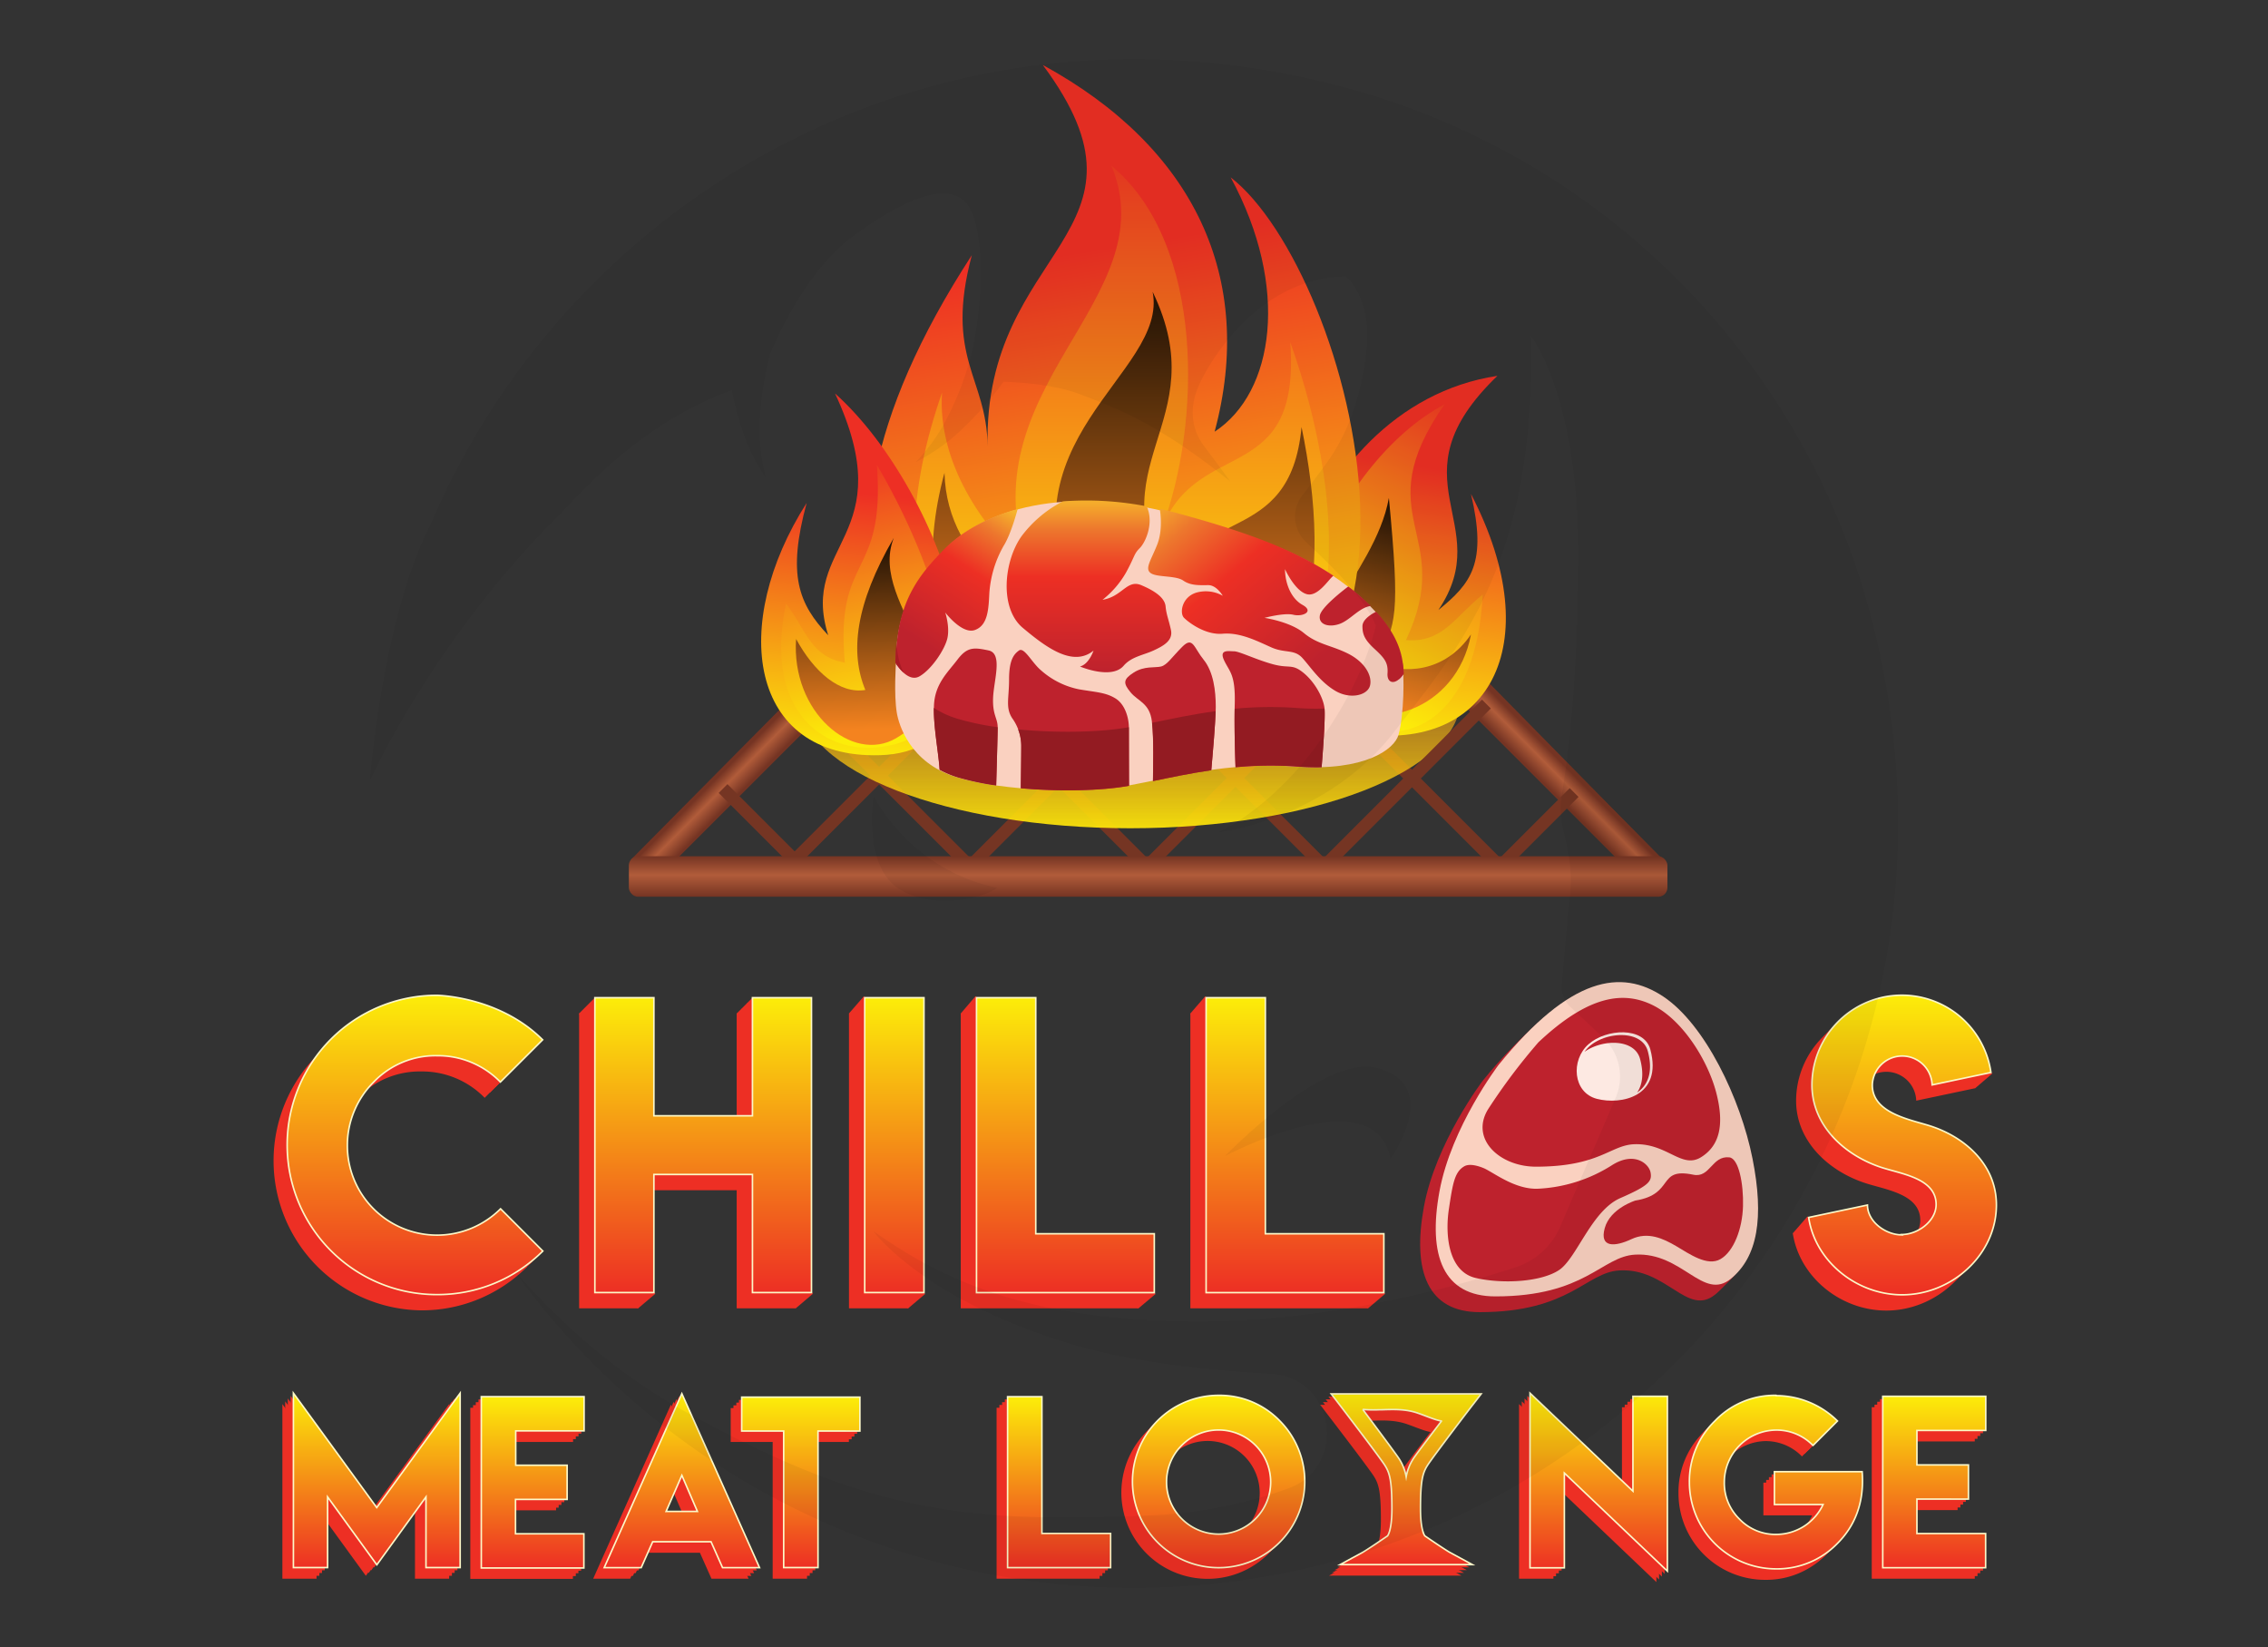 <svg xmlns="http://www.w3.org/2000/svg" xmlns:xlink="http://www.w3.org/1999/xlink" viewBox="0 0 730 530"><rect x="0" y="0" width="730" height="530" fill="#333333" stroke="none"/><defs><style>.cls-1{isolation:isolate;}.cls-2{fill:#ed2f24;}.cls-3{fill:#be222d;}.cls-4{fill:url(#linear-gradient);}.cls-5{fill:url(#linear-gradient-2);}.cls-6{fill:url(#linear-gradient-3);}.cls-7{fill:url(#linear-gradient-4);}.cls-8{fill:url(#linear-gradient-5);}.cls-9{fill:url(#linear-gradient-6);}.cls-10{fill:#fad1c0;}.cls-11{fill:#fde9e2;}.cls-12,.cls-23,.cls-24{fill:none;}.cls-12{stroke:#fcf8c8;stroke-miterlimit:10;stroke-width:0.5px;}.cls-13{fill:url(#linear-gradient-7);}.cls-14{fill:url(#linear-gradient-8);}.cls-15{fill:url(#linear-gradient-9);}.cls-16{fill:url(#linear-gradient-10);}.cls-17{fill:url(#linear-gradient-11);}.cls-18{fill:url(#linear-gradient-12);}.cls-19{fill:url(#linear-gradient-13);}.cls-20{fill:url(#linear-gradient-14);}.cls-21{fill:url(#linear-gradient-15);}.cls-22{fill:url(#linear-gradient-16);}.cls-23,.cls-24{stroke:#753523;stroke-linejoin:round;stroke-width:4px;}.cls-23{stroke-linecap:round;}.cls-25{fill:url(#linear-gradient-17);}.cls-26,.cls-31,.cls-34,.cls-37{mix-blend-mode:screen;}.cls-26{fill:url(#linear-gradient-18);}.cls-27{fill:url(#linear-gradient-19);}.cls-28{fill:url(#linear-gradient-20);}.cls-29{fill:url(#linear-gradient-21);}.cls-30{fill:url(#linear-gradient-22);}.cls-31{fill:url(#linear-gradient-23);}.cls-32{fill:url(#linear-gradient-24);}.cls-33{fill:url(#linear-gradient-25);}.cls-34{fill:url(#linear-gradient-26);}.cls-35{fill:url(#linear-gradient-27);}.cls-36{fill:url(#linear-gradient-28);}.cls-37{fill:url(#linear-gradient-29);}.cls-38{fill:url(#linear-gradient-30);}.cls-39{fill:url(#linear-gradient-31);}.cls-40{fill:#931b22;}.cls-41{fill:#a91b25;}.cls-42{fill:url(#linear-gradient-32);}.cls-43{fill:url(#linear-gradient-33);}.cls-44{opacity:0.05;}</style><linearGradient id="linear-gradient" x1="133.61" y1="416.58" x2="133.61" y2="320.28" gradientUnits="userSpaceOnUse"><stop offset="0" stop-color="#ed2f24"/><stop offset="1" stop-color="#fced09"/></linearGradient><linearGradient id="linear-gradient-2" x1="226.33" y1="415.93" x2="226.33" y2="321.05" xlink:href="#linear-gradient"/><linearGradient id="linear-gradient-3" x1="287.86" y1="415.93" x2="287.86" y2="321.05" xlink:href="#linear-gradient"/><linearGradient id="linear-gradient-4" x1="342.92" y1="415.93" x2="342.92" y2="321.05" xlink:href="#linear-gradient"/><linearGradient id="linear-gradient-5" x1="416.82" y1="415.93" x2="416.82" y2="321.05" xlink:href="#linear-gradient"/><linearGradient id="linear-gradient-6" x1="612.36" y1="416.65" x2="612.36" y2="320.21" xlink:href="#linear-gradient"/><linearGradient id="linear-gradient-7" x1="121.25" y1="504.42" x2="121.25" y2="448.28" xlink:href="#linear-gradient"/><linearGradient id="linear-gradient-8" x1="171.44" y1="504.48" x2="171.44" y2="449.43" xlink:href="#linear-gradient"/><linearGradient id="linear-gradient-9" x1="219.49" y1="504.42" x2="219.49" y2="448.45" xlink:href="#linear-gradient"/><linearGradient id="linear-gradient-10" x1="257.75" y1="504.42" x2="257.75" y2="449.57" xlink:href="#linear-gradient"/><linearGradient id="linear-gradient-11" x1="340.89" y1="504.43" x2="340.89" y2="449.44" xlink:href="#linear-gradient"/><linearGradient id="linear-gradient-12" x1="392.24" y1="504.8" x2="392.24" y2="448.99" xlink:href="#linear-gradient"/><linearGradient id="linear-gradient-13" x1="514.57" y1="505.56" x2="514.57" y2="448.28" xlink:href="#linear-gradient"/><linearGradient id="linear-gradient-14" x1="571.63" y1="504.84" x2="571.63" y2="448.99" xlink:href="#linear-gradient"/><linearGradient id="linear-gradient-15" x1="622.57" y1="504.5" x2="622.57" y2="449.3" xlink:href="#linear-gradient"/><linearGradient id="linear-gradient-16" x1="452.61" y1="503.47" x2="452.61" y2="448.53" xlink:href="#linear-gradient"/><linearGradient id="linear-gradient-17" x1="420.31" y1="241.9" x2="413.81" y2="235.44" gradientTransform="matrix(-1, 0, 0, 1, 907.22, 0)" gradientUnits="userSpaceOnUse"><stop offset="0" stop-color="#753423"/><stop offset="0.54" stop-color="#b15c3a"/><stop offset="0.95" stop-color="#753423"/></linearGradient><linearGradient id="linear-gradient-18" x1="361.09" y1="72.7" x2="361.09" y2="221.16" gradientUnits="userSpaceOnUse"><stop offset="0"/><stop offset="1" stop-color="#f4831f"/></linearGradient><linearGradient id="linear-gradient-19" x1="236.99" y1="256.26" x2="230.55" y2="249.86" gradientTransform="matrix(1, 0, 0, 1, 0, 0)" xlink:href="#linear-gradient-17"/><linearGradient id="linear-gradient-20" x1="363.79" y1="161.42" x2="363.79" y2="271.89" gradientUnits="userSpaceOnUse"><stop offset="0" stop-color="#ed2f24" stop-opacity="0"/><stop offset="1" stop-color="#fced09"/></linearGradient><linearGradient id="linear-gradient-21" x1="539.47" y1="150.08" x2="553.57" y2="238.9" gradientTransform="matrix(-1, 0, 0, 1, 996.83, 0)" xlink:href="#linear-gradient"/><linearGradient id="linear-gradient-22" x1="515.77" y1="130.3" x2="562.5" y2="226.02" gradientTransform="matrix(-1, 0, 0, 1, 996.83, 0)" xlink:href="#linear-gradient"/><linearGradient id="linear-gradient-23" x1="533.15" y1="156.66" x2="553.31" y2="225.37" gradientTransform="matrix(-1, 0, 0, 1, 996.83, 0)" xlink:href="#linear-gradient-18"/><linearGradient id="linear-gradient-24" x1="345.25" y1="81.54" x2="371.78" y2="248.57" xlink:href="#linear-gradient"/><linearGradient id="linear-gradient-25" x1="361.02" y1="42.48" x2="361.02" y2="227.81" xlink:href="#linear-gradient"/><linearGradient id="linear-gradient-26" x1="361.66" y1="73.11" x2="361.66" y2="221.16" xlink:href="#linear-gradient-18"/><linearGradient id="linear-gradient-27" x1="257.66" y1="163.94" x2="271.1" y2="248.58" gradientTransform="translate(73.87 -64.21) rotate(14.54)" xlink:href="#linear-gradient"/><linearGradient id="linear-gradient-28" x1="238.25" y1="156.49" x2="277.84" y2="237.62" gradientTransform="translate(73.87 -64.21) rotate(14.54)" xlink:href="#linear-gradient"/><linearGradient id="linear-gradient-29" x1="253.68" y1="171.64" x2="273.15" y2="238" gradientTransform="translate(73.87 -64.21) rotate(14.54)" xlink:href="#linear-gradient-18"/><linearGradient id="linear-gradient-30" x1="350.5" y1="139.95" x2="350.5" y2="216.15" gradientUnits="userSpaceOnUse"><stop offset="0.27" stop-color="#f6b42c"/><stop offset="0.4" stop-color="#ed772d"/><stop offset="0.6" stop-color="#ed2f24"/><stop offset="1" stop-color="#be222d"/></linearGradient><linearGradient id="linear-gradient-31" x1="297.3" y1="207.23" x2="335.43" y2="147.8" gradientUnits="userSpaceOnUse"><stop offset="0" stop-color="#be222d"/><stop offset="0.4" stop-color="#ed2f24"/><stop offset="0.6" stop-color="#ed772d"/><stop offset="0.73" stop-color="#f6b42c"/></linearGradient><linearGradient id="linear-gradient-32" x1="357.59" y1="135.96" x2="424.45" y2="214.9" gradientUnits="userSpaceOnUse"><stop offset="0.27" stop-color="#f6b42c"/><stop offset="0.4" stop-color="#ed772d"/><stop offset="0.6" stop-color="#ed2f24"/><stop offset="0.98" stop-color="#be222d"/></linearGradient><linearGradient id="linear-gradient-33" x1="369.55" y1="288.56" x2="369.55" y2="275.53" gradientUnits="userSpaceOnUse"><stop offset="0" stop-color="#753423"/><stop offset="0.54" stop-color="#b15c3a"/><stop offset="1" stop-color="#753423"/></linearGradient></defs><g class="cls-1"><g id="Layer_1" data-name="Layer 1"><polygon class="cls-2" points="383.14 326.12 387.89 320.63 390.82 322.89 385.52 330.67 383.14 326.12"/><polygon class="cls-2" points="309.24 326.12 313.98 320.57 318.78 324.88 311.83 330.33 309.24 326.12"/><polygon class="cls-2" points="273.25 326.12 278.02 320.63 281.11 323.17 275.49 330.33 273.25 326.12"/><polygon class="cls-2" points="577.07 396.83 581.78 391.42 586.16 396.43 581.53 400.23 577.07 396.83"/><polygon class="cls-2" points="635.75 350.18 641.3 345.42 637.09 342.98 633.03 348.77 635.75 350.18"/><polygon class="cls-2" points="440.35 421 445.85 416.32 442.17 413.18 437.37 418.43 440.35 421"/><polygon class="cls-2" points="366.45 421 371.97 416.36 369.19 414.21 362.87 418.93 366.45 421"/><polygon class="cls-2" points="292.32 421 297.8 416.36 295.56 414.5 287.5 418.06 292.32 421"/><polygon class="cls-2" points="256.13 421 261.64 416.32 259.62 413.63 253.7 418.06 256.13 421"/><polygon class="cls-2" points="205.4 421 210.93 416.32 208.2 413.55 202.36 419.51 205.4 421"/><polygon class="cls-2" points="237.13 326.12 242.2 321.05 244.71 325.21 239.08 330.94 237.13 326.12"/><polygon class="cls-2" points="186.38 326.12 191.46 321.05 193.97 325.21 188.34 330.94 186.38 326.12"/><path class="cls-2" d="M135.51,421.65a48.15,48.15,0,0,1,0-96.29s20,.23,34.08,14.3L156,353.26a28.1,28.1,0,0,0-20.42-8.48,27.52,27.52,0,0,0-20.37,8.48,28.86,28.86,0,0,0,0,40.85,28.93,28.93,0,0,0,40.85-.06l13.6,13.59A47.92,47.92,0,0,1,135.51,421.65Z"/><path class="cls-2" d="M205.4,326.12v38h31.72v-38h19V421h-19V383H205.4v38h-19V326.12Z"/><path class="cls-2" d="M273.26,326.12h19.07V421H273.26Z"/><path class="cls-2" d="M328.31,326.12v75.93h38.14V421H309.24V326.12Z"/><path class="cls-2" d="M402.21,326.12v75.93h38.14V421H383.14V326.12Z"/><path class="cls-2" d="M607,402.33c5.27,0,11.08-4.38,11.08-9.64,0-8.67-11.63-9.88-18.19-12.15-11.57-3.94-21.78-13.44-21.78-26.36a28.95,28.95,0,0,1,57.61-4l-18.94,4a9.63,9.63,0,0,0-19.25.06c0,8.55,10.82,10.82,17.41,12.78,12,3.45,22.54,12.57,22.54,25.78,0,16-14.37,28.92-30.34,28.92-14.67,0-27.94-10.76-30.1-24.89l18.94-4c0,5.3,5.75,9.61,11.11,9.61Z"/><path class="cls-3" d="M477.29,347.71s-15.24,20-19,40.72,1.25,33.8,18,33.8c29.09,0,34.16-12.85,45-13.43,15.24-.82,21.82,15.06,30.82,7.73,8.55-7,10.73-19.54,6.93-38.68s-15.24-43.17-28.75-52.13S500.49,319.21,477.29,347.71Z"/><path class="cls-2" d="M137.2,420a48.15,48.15,0,0,1,0-96.29s20,.22,34.08,14.3l-13.6,13.6a28.1,28.1,0,0,0-20.42-8.48,27.52,27.52,0,0,0-20.37,8.48,28.85,28.85,0,0,0,0,40.84,28.92,28.92,0,0,0,40.85-.05L171.34,406A47.92,47.92,0,0,1,137.2,420Z"/><path class="cls-2" d="M207.09,324.43v38h31.72v-38h19v94.88h-19v-38H207.09v38h-19V324.43Z"/><path class="cls-2" d="M275,324.43H294v94.88H275Z"/><path class="cls-2" d="M330,324.43v75.93h38.14v18.95H310.93V324.43Z"/><path class="cls-2" d="M403.9,324.43v75.93H442v18.95H384.83V324.43Z"/><path class="cls-2" d="M608.72,400.63c5.27,0,11.08-4.37,11.08-9.64,0-8.66-11.63-9.87-18.19-12.14-11.57-3.94-21.78-13.44-21.78-26.36a28.95,28.95,0,0,1,57.61-4l-18.93,4a9.63,9.63,0,0,0-19.26.06c0,8.54,10.82,10.82,17.41,12.77,12,3.46,22.54,12.58,22.54,25.79,0,16-14.36,28.92-30.34,28.92-14.67,0-27.94-10.76-30.1-24.89l18.94-4c0,5.29,5.75,9.61,11.11,9.61Z"/><path class="cls-3" d="M479,346s-15.23,20-19,40.72,1.25,33.8,18,33.8c29.09,0,34.16-12.86,45-13.44,15.24-.81,21.82,15.07,30.82,7.74,8.55-7,10.74-19.55,6.93-38.68S545.47,333,532,324,502.18,317.52,479,346Z"/><path class="cls-2" d="M138.89,418.27a48.15,48.15,0,0,1,0-96.29s20,.22,34.08,14.3l-13.6,13.6A28,28,0,0,0,139,341.4a27.5,27.5,0,0,0-20.37,8.48,28.85,28.85,0,0,0,0,40.84,28.91,28.91,0,0,0,40.85-.06l13.6,13.6A47.92,47.92,0,0,1,138.89,418.27Z"/><path class="cls-2" d="M208.78,322.74v38H240.5v-38h19v94.88h-19v-38H208.78v38h-19V322.74Z"/><path class="cls-2" d="M276.64,322.74h19.07v94.88H276.64Z"/><path class="cls-2" d="M331.69,322.74v75.93h38.14v18.95H312.62V322.74Z"/><path class="cls-2" d="M405.59,322.74v75.93h38.14v18.95H386.52V322.74Z"/><path class="cls-2" d="M610.41,398.94c5.27,0,11.08-4.37,11.08-9.64,0-8.66-11.62-9.87-18.19-12.14-11.56-3.94-21.78-13.44-21.78-26.36a28.95,28.95,0,0,1,57.61-4l-18.93,4a9.63,9.63,0,0,0-19.26.06c0,8.54,10.83,10.82,17.41,12.77,12,3.46,22.54,12.58,22.54,25.79,0,16-14.36,28.92-30.33,28.92-14.68,0-27.95-10.76-30.11-24.89l18.94-4c0,5.29,5.76,9.61,11.11,9.61Z"/><path class="cls-3" d="M480.67,344.33s-15.23,19.95-19,40.72,1.25,33.8,18,33.8c29.08,0,34.15-12.86,45-13.44,15.24-.81,21.82,15.07,30.82,7.74,8.55-7,10.74-19.55,6.93-38.69s-15.24-43.16-28.74-52.12S503.88,315.82,480.67,344.33Z"/><path class="cls-4" d="M140.58,416.58a48.15,48.15,0,0,1,0-96.3s20,.23,34.08,14.31l-13.6,13.59a28.06,28.06,0,0,0-20.42-8.47,27.51,27.51,0,0,0-20.36,8.47,28.84,28.84,0,0,0,0,40.85,28.9,28.9,0,0,0,40.84-.06l13.6,13.6A47.92,47.92,0,0,1,140.58,416.58Z"/><path class="cls-5" d="M210.47,321.05v38h31.72v-38h19v94.88h-19v-38H210.47v38h-19V321.05Z"/><path class="cls-6" d="M278.33,321.05H297.4v94.88H278.33Z"/><path class="cls-7" d="M333.38,321.05V397h38.15v18.95H314.31V321.05Z"/><path class="cls-8" d="M407.28,321.05V397h38.14v18.95H388.21V321.05Z"/><path class="cls-9" d="M612.1,397.25c5.27,0,11.08-4.37,11.08-9.64,0-8.66-11.62-9.87-18.18-12.14-11.57-4-21.79-13.44-21.79-26.36a28.95,28.95,0,0,1,57.61-4l-18.93,4a9.63,9.63,0,0,0-19.25.05c0,8.55,10.82,10.83,17.41,12.78,12,3.45,22.53,12.58,22.53,25.79,0,16-14.36,28.92-30.33,28.92-14.68,0-28-10.77-30.1-24.89l18.93-4c0,5.29,5.76,9.61,11.11,9.61Z"/><path class="cls-10" d="M482.37,342.64s-15.24,19.95-19.05,40.72,1.26,33.8,18,33.8c29.09,0,34.15-12.86,45-13.44,15.24-.81,21.82,15.07,30.82,7.74,8.55-7,10.74-19.55,6.93-38.69s-15.24-43.16-28.74-52.12S505.57,314.13,482.37,342.64Z"/><path class="cls-3" d="M495.16,335.41A192.26,192.26,0,0,0,479,356.89c-5.93,9.56,3.65,18.53,15.39,18.53,20.39,0,23.94-6.9,31.55-7.22,10.68-.43,15.29,8.09,21.6,4.16,6-3.74,7.53-10.5,4.86-20.77s-10.68-23.18-20.15-28S511.42,320.1,495.16,335.41Z"/><path class="cls-3" d="M478,376.09s-4.36-2.11-6.66-.81c-3.18,1.8-3.76,5.63-5,13.87s-.17,20.09,8.72,22.1,21.18,1.21,26.82-2.61,10.43-19.09,19.65-23.11,10.26-5.42,9.74-8.24-5.29-7-12.64-2.21a48.65,48.65,0,0,1-23.75,7.44C487.89,382.72,481.57,377.9,478,376.09Z"/><path class="cls-3" d="M526.37,386.32s-8.1,2.48-9.86,8.89,3.35,6,8.62,3.52,10.21-.21,14.43,2.28,10,6.62,14.25,4.13,7-9.72,7.21-17-1.4-15.39-4.4-15.72c-5.63-.62-6.17,6.73-11.61,5.58C533.23,375.56,539.21,384.25,526.37,386.32Z"/><path class="cls-11" d="M531.2,337.72c-2-7.44-14.18-6.76-19.92-1.69s-5.07,15.53,2.7,17.56S535.25,352.91,531.2,337.72Z"/><path class="cls-12" d="M140.58,416.58a48.15,48.15,0,0,1,0-96.3s20,.23,34.08,14.31l-13.6,13.59a28.06,28.06,0,0,0-20.42-8.47,27.51,27.51,0,0,0-20.36,8.47,28.84,28.84,0,0,0,0,40.85,28.9,28.9,0,0,0,40.84-.06l13.6,13.6A47.92,47.92,0,0,1,140.58,416.58Z"/><path class="cls-12" d="M210.47,321.05v38h31.72v-38h19v94.88h-19v-38H210.47v38h-19V321.05Z"/><path class="cls-12" d="M278.33,321.05H297.4v94.88H278.33Z"/><path class="cls-12" d="M333.38,321.05V397h38.15v18.95H314.31V321.05Z"/><path class="cls-12" d="M407.28,321.05V397h38.14v18.95H388.21V321.05Z"/><path class="cls-12" d="M612.1,397.25c5.27,0,11.08-4.37,11.08-9.64,0-8.66-11.62-9.87-18.18-12.14-11.57-4-21.79-13.44-21.79-26.36a28.95,28.95,0,0,1,57.61-4l-18.93,4a9.63,9.63,0,0,0-19.25.05c0,8.55,10.82,10.83,17.41,12.78,12,3.45,22.53,12.58,22.53,25.79,0,16-14.36,28.92-30.33,28.92-14.68,0-28-10.77-30.1-24.89l18.93-4c0,5.29,5.76,9.61,11.11,9.61Z"/><path class="cls-3" d="M530.39,338.3c-1.87-7-13.4-6.38-18.82-1.6a10.11,10.11,0,0,0-1.57,1.77c5.71-4.1,16.13-4.33,17.9,2.32,1.29,4.84.69,8.34-.95,10.77C530.28,349.29,532.22,345.13,530.39,338.3Z"/><path class="cls-2" d="M117.73,488.66l26.84-36.85V508h-11V485.22l-15.82,21.84-15.86-21.84V508h-11V451.81Z"/><path class="cls-2" d="M184.45,453v11h-22V475h16.53v11H162.4v11.06h22v11H151.38V453Z"/><path class="cls-2" d="M215.94,452l25,56H229l-3.71-8.34H206.55L202.84,508H190.93Zm5,37.9-5-11.6-5.07,11.6Z"/><path class="cls-2" d="M273.23,453.1V464H259.76V508H248.7V464H235.19V453.1Z"/><path class="cls-2" d="M331.83,453v44h22.1v11H320.77V453Z"/><path class="cls-2" d="M408.41,460.75a27.76,27.76,0,1,1-19.72-8.22A26.93,26.93,0,0,1,408.41,460.75Zm-31.56,7.84a16.32,16.32,0,0,0-4.91,11.84,16.76,16.76,0,1,0,4.91-11.84Z"/><path class="cls-2" d="M522.06,483.37V452.83h11.08v56.26L500,477.5V508H488.93V451.81Z"/><path class="cls-2" d="M568.14,452.63a28.08,28.08,0,0,1,19.75,8.15L580,468.66a16.28,16.28,0,0,0-11.8-4.94,16.77,16.77,0,0,0,0,33.53,16.68,16.68,0,0,0,15.08-9.62h-15.7V477.09h28.25c.79,10.28-2.59,17.74-8,23.13a27,27,0,0,1-19.71,8.15,27.88,27.88,0,0,1-27.87-27.87,27,27,0,0,1,8.18-19.75,26.65,26.65,0,0,1,19.69-8.22Z"/><path class="cls-2" d="M635.62,452.83v11H613.51v11.09h16.58v11H613.51v11.09h22.11v11H602.46v-55.2Z"/><path class="cls-2" d="M470.64,455.42l2.57-3.36H424.94l2.57,3.36c.13.16,12.79,16.67,14.64,19.53,1.64,2.53,2.32,5.05,2.32,14.09,0,6.62-1.2,8.47-1.4,8.73-1.87,1.28-6.86,4.66-8.06,5.31L427.79,507h42.58l-7.23-3.92c-1.07-.58-5.39-3.48-8.06-5.31-.2-.26-1.4-2.11-1.4-8.73,0-9.05.68-11.56,2.32-14.09C457.85,472.09,470.51,455.58,470.64,455.42ZM451.4,472.88a15.71,15.71,0,0,0-2.32,5.87,15.71,15.71,0,0,0-2.32-5.87c-1.16-1.79-11.67-15.82-11.67-15.82a39.53,39.53,0,0,0,5.23.11c.55,0,.88,0,.88,0,3.81-.12,7.7-.28,11.62,1.08,2.9,1,5.44,2.17,7.62,2.54C460.44,460.77,452.25,471.57,451.4,472.88Z"/><path class="cls-2" d="M118.61,487.77l26.85-36.84v56.14h-11V484.34l-15.82,21.84-15.85-21.84v22.73h-11V450.93Z"/><path class="cls-2" d="M185.33,452.09v11H163.28v11.06h16.54v11H163.28v11.06h22.05v10.95H152.26v-55Z"/><path class="cls-2" d="M216.82,451.1l25,56H229.92l-3.71-8.34H207.43l-3.71,8.34h-11.9Zm5,37.9-5-11.6L211.79,489Z"/><path class="cls-2" d="M274.12,452.22v10.92H260.64v43.93h-11V463.14H236.08V452.22Z"/><path class="cls-2" d="M332.71,452.09v44h22.11v11H321.66v-55Z"/><path class="cls-2" d="M409.29,459.87a27.73,27.73,0,1,1-19.72-8.23A26.93,26.93,0,0,1,409.29,459.87Zm-31.55,7.84a16.71,16.71,0,0,0,0,23.68,16.75,16.75,0,1,0,0-23.68Z"/><path class="cls-2" d="M522.94,482.48V452H534v56.26l-33.16-31.59v30.53H489.81V450.93Z"/><path class="cls-2" d="M569,451.75a28.13,28.13,0,0,1,19.76,8.15l-7.88,7.88a16.27,16.27,0,0,0-11.81-4.95,16,16,0,0,0-11.8,4.95,16.73,16.73,0,0,0,0,23.68,16,16,0,0,0,11.8,4.91,16.68,16.68,0,0,0,15.08-9.62H568.48V476.21h28.24c.79,10.27-2.58,17.73-8,23.13A27,27,0,0,1,569,507.49a27.89,27.89,0,0,1-27.87-27.87,27,27,0,0,1,8.19-19.75A26.6,26.6,0,0,1,569,451.64Z"/><path class="cls-2" d="M636.5,452v11H614.39v11.09H631v11H614.39v11.08H636.5v11H603.34V452Z"/><path class="cls-2" d="M471.52,454.53l2.58-3.35H425.82l2.58,3.35c.12.17,12.78,16.68,14.63,19.54,1.64,2.52,2.33,5,2.33,14.09,0,6.61-1.2,8.46-1.41,8.72-1.87,1.29-6.86,4.67-8.06,5.32l-7.21,3.92h42.57L464,502.2c-1.07-.58-5.4-3.49-8.06-5.32-.2-.26-1.41-2.11-1.41-8.72,0-9.05.69-11.57,2.33-14.09C458.74,471.21,471.39,454.7,471.52,454.53ZM452.29,472a15.55,15.55,0,0,0-2.33,5.87,15.71,15.71,0,0,0-2.32-5.87c-1.16-1.8-11.66-15.82-11.66-15.82a39.38,39.38,0,0,0,5.22.11c.56,0,.88,0,.88,0,3.81-.12,7.71-.28,11.62,1.08,2.9,1,5.44,2.18,7.63,2.55C461.33,459.89,453.13,470.69,452.29,472Z"/><path class="cls-2" d="M119.5,486.89,146.34,450v56.14h-11V483.45L119.5,505.3l-15.86-21.85v22.73h-11V450Z"/><path class="cls-2" d="M186.21,451.2v11h-22v11.06H180.7v11H164.17V495.3h22v10.95H153.14V451.2Z"/><path class="cls-2" d="M217.71,450.21l25,56H230.81l-3.71-8.33H208.32l-3.71,8.33H192.7Zm5,37.91-5-11.61-5.07,11.61Z"/><path class="cls-2" d="M275,451.34v10.92H261.53v43.92H250.47V462.26H237V451.34Z"/><path class="cls-2" d="M333.59,451.2v44H355.7v11H322.54v-55Z"/><path class="cls-2" d="M410.18,459a27.76,27.76,0,1,1-19.72-8.22A26.94,26.94,0,0,1,410.18,459Zm-31.56,7.85a16.73,16.73,0,0,0,23.64,23.67,16,16,0,0,0,4.95-11.83,16.83,16.83,0,0,0-16.75-16.75A16,16,0,0,0,378.62,466.83Z"/><path class="cls-2" d="M523.82,481.6V451.07h11.09v56.25l-33.16-31.59v30.53H490.7V450Z"/><path class="cls-2" d="M569.91,450.86A28,28,0,0,1,589.66,459l-7.88,7.88A16.25,16.25,0,0,0,570,462a16,16,0,0,0-11.81,4.95,16.72,16.72,0,0,0,0,23.67A15.94,15.94,0,0,0,570,495.48a16.67,16.67,0,0,0,15.07-9.62H569.36V475.32h28.25c.78,10.28-2.59,17.74-8,23.13a27,27,0,0,1-19.72,8.16A27.91,27.91,0,0,1,542,478.73,27.07,27.07,0,0,1,550.19,459a26.63,26.63,0,0,1,19.68-8.22Z"/><path class="cls-2" d="M637.38,451.07v11h-22.1v11.08h16.58v11H615.28v11.09h22.1v11H604.22V451.07Z"/><path class="cls-2" d="M472.41,453.65l2.57-3.36H426.71l2.57,3.36c.13.17,12.79,16.68,14.64,19.53,1.64,2.53,2.32,5.05,2.32,14.1,0,6.61-1.2,8.46-1.4,8.72-1.87,1.28-6.87,4.67-8.06,5.31l-7.22,3.93h42.57l-7.22-3.93c-1.07-.58-5.39-3.48-8.06-5.31-.2-.26-1.4-2.11-1.4-8.72,0-9,.68-11.57,2.32-14.1C459.62,470.33,472.28,453.82,472.41,453.65Zm-19.24,17.46a15.75,15.75,0,0,0-2.32,5.88,15.6,15.6,0,0,0-2.33-5.88c-1.16-1.79-11.66-15.81-11.66-15.81a41.31,41.31,0,0,0,5.23.11l.88,0c3.8-.12,7.7-.28,11.62,1.08,2.89,1,5.43,2.17,7.62,2.54C462.21,459,454,469.81,453.17,471.11Z"/><path class="cls-2" d="M120.38,486l26.84-36.85V505.3h-11V482.57l-15.82,21.84-15.86-21.84V505.3h-11V449.16Z"/><path class="cls-2" d="M187.1,450.32v11h-22v11.05h16.53v11H165.05v11.06h22v11H154V450.32Z"/><path class="cls-2" d="M218.59,449.33l25,56H231.69L228,497H209.2l-3.71,8.34H193.58Zm5,37.9-5-11.6-5.07,11.6Z"/><path class="cls-2" d="M275.88,450.45v10.93H262.41V505.3H251.35V461.38H237.84V450.45Z"/><path class="cls-2" d="M334.48,450.32v44h22.1v11H323.42v-55Z"/><path class="cls-2" d="M411.06,458.1a27.76,27.76,0,1,1-19.72-8.22A26.93,26.93,0,0,1,411.06,458.1Zm-31.56,7.84a16.73,16.73,0,0,0,0,23.68,16.75,16.75,0,1,0,0-23.68Z"/><path class="cls-2" d="M524.71,480.72V450.18h11.08v56.26l-33.16-31.59v30.53H491.58V449.16Z"/><path class="cls-2" d="M570.79,450a28.08,28.08,0,0,1,19.75,8.15L582.66,466a16.28,16.28,0,0,0-11.8-4.94,16.77,16.77,0,0,0,0,33.53A16.68,16.68,0,0,0,585.94,485h-15.7V474.44h28.25c.79,10.28-2.59,17.74-8,23.13a27,27,0,0,1-19.71,8.15,27.88,27.88,0,0,1-27.87-27.87,27,27,0,0,1,8.18-19.75,26.66,26.66,0,0,1,19.69-8.22Z"/><path class="cls-2" d="M638.27,450.18v11H616.16v11.09h16.58v11H616.16V494.4h22.11v11H605.11v-55.2Z"/><path class="cls-2" d="M473.29,452.77l2.57-3.36H427.59l2.57,3.36c.13.16,12.79,16.67,14.64,19.53,1.64,2.53,2.32,5.05,2.32,14.09,0,6.62-1.2,8.47-1.4,8.73-1.87,1.28-6.86,4.66-8.06,5.31l-7.22,3.92H473l-7.23-3.92c-1.07-.58-5.39-3.48-8.06-5.31-.2-.26-1.4-2.11-1.4-8.73,0-9.05.68-11.56,2.32-14.09C460.5,469.44,473.16,452.93,473.29,452.77Zm-19.24,17.46a15.71,15.71,0,0,0-2.32,5.87,15.71,15.71,0,0,0-2.32-5.87c-1.16-1.79-11.67-15.82-11.67-15.82a39.53,39.53,0,0,0,5.23.11c.55,0,.88,0,.88,0,3.81-.12,7.7-.28,11.62,1.08,2.9,1,5.44,2.17,7.62,2.54C463.09,458.12,454.9,468.92,454.05,470.23Z"/><path class="cls-13" d="M121.26,485.12l26.85-36.84v56.14h-11V481.69l-15.82,21.84-15.85-21.84v22.73h-11V448.28Z"/><path class="cls-14" d="M188,449.43v11h-22v11.06h16.54v11H165.93v11.06h22v11H154.91V449.43Z"/><path class="cls-15" d="M219.47,448.45l25,56H232.57l-3.71-8.34H210.08l-3.7,8.34H194.47Zm5,37.9-5-11.6-5.07,11.6Z"/><path class="cls-16" d="M276.77,449.57v10.92H263.29v43.93H252.24V460.49H238.73V449.57Z"/><path class="cls-17" d="M335.36,449.44v44h22.11v11H324.31v-55Z"/><path class="cls-18" d="M411.94,457.22A27.73,27.73,0,1,1,392.22,449,26.93,26.93,0,0,1,411.94,457.22Zm-31.55,7.84a16.71,16.71,0,0,0,0,23.68,16.75,16.75,0,1,0,0-23.68Z"/><path class="cls-19" d="M525.59,479.83V449.3h11.09v56.26L503.52,474V504.5H492.46V448.28Z"/><path class="cls-20" d="M571.67,449.1a28.13,28.13,0,0,1,19.76,8.15l-7.88,7.88a16.27,16.27,0,0,0-11.81-4.95A16.83,16.83,0,0,0,555,477a16.14,16.14,0,0,0,4.91,11.84,16,16,0,0,0,11.8,4.91,16.68,16.68,0,0,0,15.08-9.62H571.13V473.56h28.24c.79,10.27-2.58,17.73-8,23.13a27,27,0,0,1-19.72,8.15A27.89,27.89,0,0,1,543.77,477,27,27,0,0,1,552,457.22,26.6,26.6,0,0,1,571.64,449Z"/><path class="cls-21" d="M639.15,449.3v11H617v11.09h16.58v11H617v11.08h22.11v11H606V449.3Z"/><path class="cls-22" d="M474.17,451.88l2.58-3.35H428.47l2.58,3.35c.13.17,12.78,16.68,14.63,19.54,1.64,2.52,2.33,5,2.33,14.09,0,6.61-1.2,8.46-1.41,8.72-1.87,1.29-6.86,4.67-8.06,5.32l-7.21,3.92H473.9l-7.22-3.92c-1.07-.58-5.4-3.49-8.06-5.32-.2-.26-1.41-2.11-1.41-8.72,0-9.05.69-11.57,2.33-14.09C461.39,468.56,474,452.05,474.17,451.88Zm-19.23,17.46a15.66,15.66,0,0,0-2.33,5.88,15.71,15.71,0,0,0-2.32-5.87c-1.16-1.8-11.66-15.82-11.66-15.82a39.38,39.38,0,0,0,5.22.11c.56,0,.88,0,.88,0,3.81-.12,7.71-.28,11.62,1.08,2.9,1,5.44,2.17,7.63,2.55C464,457.24,455.78,468,454.94,469.34Z"/><path class="cls-12" d="M121.26,485.12l26.85-36.84v56.14h-11V481.69l-15.82,21.84-15.85-21.84v22.73h-11V448.28Z"/><path class="cls-12" d="M188,449.43v11h-22v11.06h16.54v11H165.93v11.06h22v11H154.91V449.43Z"/><path class="cls-12" d="M219.47,448.45l25,56H232.57l-3.71-8.34H210.08l-3.7,8.34H194.47Zm5,37.9-5-11.6-5.07,11.6Z"/><path class="cls-12" d="M276.77,449.57v10.92H263.29v43.93H252.24V460.49H238.73V449.57Z"/><path class="cls-12" d="M335.36,449.44v44h22.11v11H324.31v-55Z"/><path class="cls-12" d="M411.94,457.22A27.73,27.73,0,1,1,392.22,449,26.93,26.93,0,0,1,411.94,457.22Zm-31.55,7.84a16.71,16.71,0,0,0,0,23.68,16.75,16.75,0,1,0,0-23.68Z"/><path class="cls-12" d="M525.59,479.83V449.3h11.09v56.26L503.52,474V504.5H492.46V448.28Z"/><path class="cls-12" d="M571.67,449.1a28.13,28.13,0,0,1,19.76,8.15l-7.88,7.88a16.27,16.27,0,0,0-11.81-4.95A16.83,16.83,0,0,0,555,477a16.14,16.14,0,0,0,4.91,11.84,16,16,0,0,0,11.8,4.91,16.68,16.68,0,0,0,15.08-9.62H571.13V473.56h28.24c.79,10.27-2.58,17.73-8,23.13a27,27,0,0,1-19.72,8.15A27.89,27.89,0,0,1,543.77,477,27,27,0,0,1,552,457.22,26.6,26.6,0,0,1,571.64,449Z"/><path class="cls-12" d="M639.15,449.3v11H617v11.09h16.58v11H617v11.08h22.11v11H606V449.3Z"/><path class="cls-12" d="M474.17,451.88l2.58-3.35H428.47l2.58,3.35c.13.17,12.78,16.68,14.63,19.54,1.64,2.52,2.33,5,2.33,14.09,0,6.61-1.2,8.46-1.41,8.72-1.87,1.29-6.86,4.67-8.06,5.32l-7.21,3.92H473.9l-7.22-3.92c-1.07-.58-5.4-3.49-8.06-5.32-.2-.26-1.41-2.11-1.41-8.72,0-9.05.69-11.57,2.33-14.09C461.39,468.56,474,452.05,474.17,451.88Zm-19.23,17.46a15.66,15.66,0,0,0-2.33,5.88,15.71,15.71,0,0,0-2.32-5.87c-1.16-1.8-11.66-15.82-11.66-15.82a39.38,39.38,0,0,0,5.22.11c.56,0,.88,0,.88,0,3.81-.12,7.71-.28,11.62,1.08,2.9,1,5.44,2.17,7.63,2.55C464,457.24,455.78,468,454.94,469.34Z"/><line class="cls-23" x1="390.06" y1="186.08" x2="480.92" y2="276.95"/><line class="cls-23" x1="368.21" y1="220.92" x2="425.19" y2="277.89"/><line class="cls-23" x1="254.28" y1="220.92" x2="311.8" y2="278.43"/><polygon class="cls-24" points="332.35 149.29 204.95 278.35 534.07 278.35 444.08 186.8 438.38 202.7 412.32 189.5 332.35 149.29"/><polygon class="cls-25" points="535.19 276.54 450.24 191.09 450.24 206.12 525.54 281.42 534.94 281.42 535.19 276.54"/><path class="cls-26" d="M418.55,137.17c-3.7,39.92-36.23,24.4-41.41,54-26.61-42.14,14.05-54.71-6.65-97.59,5.18,26.62-51.58,47.74-23.66,103.51-13.3,1.47-42.88-14.79-43.62-45.1a113.17,113.17,0,0,0-2.78,13.27c1.57,2.64,3.1,5.31,4.54,8l-4.64,2.17c-.24-.59-.51-1.17-.76-1.75-2.3,39.69,22.44,65.52,62.79,65.52C425.8,239.2,428.16,183.75,418.55,137.17Z"/><line class="cls-23" x1="311.24" y1="220.92" x2="368.64" y2="278.31"/><line class="cls-23" x1="369.73" y1="278.3" x2="416.04" y2="231.98"/><polygon class="cls-27" points="203.17 276.54 259.3 219.9 259.3 234.94 212.81 281.42 203.42 281.42 203.17 276.54"/><line class="cls-24" x1="232.73" y1="253.74" x2="257.42" y2="278.43"/><line class="cls-23" x1="312.81" y1="278.26" x2="359.08" y2="231.98"/><line class="cls-23" x1="254.36" y1="278.19" x2="327.89" y2="204.65"/><ellipse class="cls-28" cx="363.79" cy="225.17" rx="106.25" ry="41.35"/><path class="cls-29" d="M473.46,158.94c5.25,22.28.11,28.72-10.48,37.35,19-28.17-15.73-41.93,19-75.35-65.53,9.83-89.08,107-46.48,114.71C478.71,243.47,499,208.09,473.46,158.94Z"/><path class="cls-30" d="M477.23,191.33c-9.15,7.33-12.81,15.56-24.7,14.65,16.35-34.59-13.14-39.17,12.41-75.87-36,19-63.06,84.34-33.41,100.91C453.8,243.47,475.4,229.77,477.23,191.33Z"/><path class="cls-31" d="M429.65,224.28c12.42,12.41,39.23,4.58,43.81-20.12-8.52,12.45-21.85,12.8-30.09,9.14,6-13.31,7.32-14.64,3.67-53.07C442.46,185.85,412.27,206.89,429.65,224.28Z"/><path class="cls-32" d="M312.8,82.11c-8.85,33.18,4.78,39.15,5.08,61.41-1.4-64.36,58.33-68.05,17.77-122.61,48.66,26.54,68.57,68.57,55.3,118,19.17-12.53,24.33-46.45,5.16-81.84,39.08,30.23,82.11,187.84-30.23,187.27C292.52,244,244.23,187.54,312.8,82.11Z"/><path class="cls-33" d="M303.21,126.35c-1.48,22.48,13.11,43.68,28,56.77-21.38-58.25,44.46-86.33,26.54-129.77C388,78.42,386.53,136.67,374,169.85c11.8-29.5,44.73-13,41.29-59.72,18.19,50.62,26.78,131.24-49.4,131.24C299.53,241.37,281.09,189.75,303.21,126.35Z"/><path class="cls-34" d="M304,152.15c.73,30.23,30.23,46.45,43.5,45C319.61,141.52,376.21,120.45,371,93.9c20.65,42.77-19.9,55.3,6.64,97.33,5.16-29.49,37.6-14,41.29-53.82,9.58,46.45,7.24,101.74-56,101.74C315.75,239.15,289.94,203.76,304,152.15Z"/><path class="cls-35" d="M259.64,161.84c-6.31,23.15-2.63,32.48,6.94,42.58-9.45-29.79,23.8-31.52,2.19-77.81,35.55,31.77,63.48,115,14.46,116.4C240.87,244.26,234.78,200.74,259.64,161.84Z"/><path class="cls-36" d="M253,194.18c6.56,8.77,7.94,17.1,18.93,19.06-3.22-35.33,13.11-26.68,10.32-63.66,17.19,29.22,40.71,87,.08,90.92C265.55,242.13,245.65,229.41,253,194.18Z"/><path class="cls-37" d="M288.46,237.52c-14.16,8.34-33.87-8.44-32.22-31.9,5.76,10.56,14,17.78,22.29,16.4-5-12-3.28-27.54,9.15-48.93C278.81,195.41,318,220.07,288.46,237.52Z"/><line class="cls-24" x1="426.74" y1="278.26" x2="478.44" y2="226.55"/><line class="cls-24" x1="483.48" y1="278.2" x2="506.66" y2="255.02"/><path class="cls-10" d="M451.26,212.52c-.75-4.15-3.55-13-17.23-23.63-14.43-11.29-32.2-17.08-55.52-23.4-35.81-9.72-62-1.33-74.34,11.3-7.89,8.05-15.79,17.43-15.79,36.54,0,0-.71,10,.27,16,.63,3.84,4.23,16.19,19.21,20.73s40.84,5.34,55.17,2.75,31.91-7.77,54.05-6.15,31.76-5.52,33.06-10.21C451.89,230.14,452.12,217.25,451.26,212.52Z"/><path class="cls-3" d="M389.88,247.84c.44-4.82,1.44-16.39,1.44-20.41,0-5.14-.74-11.25-3.92-15.16s-3.42-7.59-6.85-4.16-4.89,5.87-6.84,6.36-5.38-.25-8.81,1.95-3.42,3.43-1,6.36,6.12,3.43,6.85,9.3c.67,5.37.39,15.21.34,19.27C376.86,250.15,383.1,248.83,389.88,247.84Z"/><path class="cls-38" d="M328.82,172.52c-5.71,8-7.21,23.14.37,29.5s16.17,12.72,22.78,7.34c0,0-1.42,4.37-4.36,5.11,0,0,10.15,4.33,14.06-.25,2.49-2.91,6.41-3.42,9.59-4.89s6.36-3.18,5.63-6.6-1.47-4.89-1.72-7.58-3.18-4.89-7.82-6.85S361.23,192,354.87,193a30.18,30.18,0,0,0,7.59-8.81c2.93-5.38,2.44-5.87,4.4-7.83s4.64-8.3,2.21-13.43a102,102,0,0,0-27-1.59A38.81,38.81,0,0,0,328.82,172.52Z"/><path class="cls-3" d="M363.35,234.14c0-3-1.14-7.44-4.32-9.4s-6.36-2-11.74-2.93a26.18,26.18,0,0,1-12.23-6.12c-2.93-2.44-5.38-7.58-7.09-6.36s-3.18,3.18-3.18,9.3-1.22,9,1,12.47a15.43,15.43,0,0,1,2.93,9.29c0,2.73-.1,10.28-.14,13.27,12.45,1.12,25.87.83,34.83-.78C363.38,248.87,363.35,236.67,363.35,234.14Z"/><path class="cls-39" d="M295.93,217.65c3.91-2.2,8.32-8.81,9.05-12.48s-.73-8.07-.73-8.07,5.38,7.1,9.53,5.63,4.41-6.61,4.65-11.74a35.53,35.53,0,0,1,4.65-15.41c2.35-3.76,4.32-11.22,4.47-11.79-10.35,2.85-18.44,7.6-23.79,13.09-7.89,8.09-15.38,17-15.38,36.16,0,0,0,.18,0,.5C289.27,214.92,292.59,219.53,295.93,217.65Z"/><path class="cls-3" d="M426.29,227.67c-.49-3.42-3.18-8.31-6.85-11.25s-4.4-1.22-9.78-2.69-10.76-4.15-12.47-4.15-4.9-.74-3.18,2.93,3.66,4.4,3.42,13.94c-.19,7.33.1,16.56.25,20.46a119.59,119.59,0,0,1,19.86-.23c2.82.21,5.43.27,7.85.22C425.73,242.74,426.69,230.51,426.29,227.67Z"/><path class="cls-3" d="M321.12,234c0-2.93-1.71-3.91-1.47-9.53s3.18-14.19-1.46-15.17-6.85-1.22-10,2.94-7.34,7.82-7.58,14.92c-.22,6.32,1.46,14.82,1.83,20.41a31.16,31.16,0,0,0,5.91,2.5,85.58,85.58,0,0,0,12.31,2.62C320.75,248.83,321.12,236.5,321.12,234Z"/><path class="cls-40" d="M371.11,251.34c5.75-1.2,12-2.52,18.77-3.5.39-4.36,1.25-14.21,1.41-19-7.45,1-14.24,2.46-20.47,3.75C371.42,238,371.16,247.38,371.11,251.34Z"/><path class="cls-41" d="M290.85,216.48a24.45,24.45,0,0,1-1.9-6c-.18-1.11-.32-2.36-.43-3.67a62.59,62.59,0,0,0-.31,6.31v.17A15.57,15.57,0,0,0,290.85,216.48Z"/><path class="cls-41" d="M451.77,216.81c-.09-1.48-.21-2.79-.37-3.8a32.56,32.56,0,0,1-.85,4.62,5.61,5.61,0,0,1-.42,1.05A7.59,7.59,0,0,0,451.77,216.81Z"/><path class="cls-40" d="M321.12,234v0a88.63,88.63,0,0,1-12.95-2.72,29.69,29.69,0,0,1-7.6-3.5c-.1,6.3,1.51,14.51,1.85,19.93a31,31,0,0,0,5.75,2.41,88.56,88.56,0,0,0,12.46,2.64C320.75,248.88,321.12,236.5,321.12,234Z"/><path class="cls-40" d="M426.32,228a81.86,81.86,0,0,1-8.86-.18,119.72,119.72,0,0,0-20.06.25c-.12,7,.15,15.2.28,18.81a119.77,119.77,0,0,1,19.78-.22q4.28.3,7.93.21C425.72,242.91,426.62,231.4,426.32,228Z"/><path class="cls-40" d="M363.35,234.14V234c-9.14,1.66-23,1.92-35.65.72a14.53,14.53,0,0,1,1,5.64c0,2.73-.1,10.31-.14,13.28,12.47,1.11,25.89.82,34.82-.8h0C363.38,248.84,363.35,236.67,363.35,234.14Z"/><path class="cls-42" d="M433.87,210.31c-5.38-2.69-9.78-2.93-14.18-6.6S407,198.82,407,198.82s6.36-1.72,9.29-1,6.85-1,2.94-3.18-5.63-7.34-5.63-11.5c0,0,3.18,7.1,7.09,8.07,3.27.82,6.55-4.11,8-5.5h0s.22-.22.49-.46c-13.43-8.93-29.72-14.53-50.16-20.1-1.93-.53-3.84-1-5.73-1.41.08.4,1.13,6.38-.76,11.34-2,5.14-4.15,7.83-2.2,9.3s8.07.73,10.52,2.44,5.38,1.47,8.07,1.47,4.65,3.42,4.65,3.42a11.13,11.13,0,0,0-8.56-1c-4.65,1.47-5.38,6.61-3.92,8.08s6.85,5.62,12.48,5.13,11.25,2.45,15.65,4.4,7.34.49,10,3.43,5.62,7.58,10.51,10.51,10.52,1.47,11.25-1.71S439.25,213,433.87,210.31Z"/><path class="cls-3" d="M441.21,195a74.76,74.76,0,0,0-6.56-5.77l-.67-.5-.21.14c-1.19.9-8.5,6.51-8.95,9.2-.49,2.94,2.94,3.91,6.36,2.69s6.35-5.3,10-5.76Z"/><path class="cls-3" d="M451.38,212.43c-.56-3.12-2-8.55-8.43-15.59h0s-4.42,2-4.42,4.66.73,4.4,3.91,7.33,4.4,4.41,4.16,7.83,2.73,4,5.24.07A41.45,41.45,0,0,0,451.38,212.43Z"/><rect class="cls-43" x="202.41" y="275.53" width="334.28" height="13.03" rx="2.93"/><g class="cls-44"><path d="M435.16,28.78c-129.94-36-250.19,32-296.25,139.34-15.79,30.36-19.83,83-19.83,83s20.13-44.94,60.8-85.35c6.65-6.6,25.74-29.49,55.73-40.25,0,.1,0,.21,0,.31a104.25,104.25,0,0,0,4.06,14.62,63.89,63.89,0,0,0,6.81,13.21,61.81,61.81,0,0,1-2-14.16,95.73,95.73,0,0,1,1-14c.57-3.82,1.33-7.6,2.24-11.32,4.54-10.71,13.74-28.77,27.4-38.61C295.37,61,305.29,60.17,310.35,64.62s6.07,19.84,4.86,33.4a134.27,134.27,0,0,1-2.2,14.79c-1,3.94-2.26,7.85-3.69,11.7a97,97,0,0,1-5.94,12.72,61,61,0,0,1-8.58,11.43,64.06,64.06,0,0,0,12.35-8.27,104.62,104.62,0,0,0,10.61-10.85c1.81-2.17,3.55-4.41,5.22-6.7,7.59.27,17.19,1.2,24.41,3.92,14,5.26,26.92,10.73,48.58,28.13,0,0-4.25-5.83-8.43-11.37-4.42-5.85-4.53-12.71-1.89-19s18.21-35,47.56-35.62c0,0,8.5,6.88,6.68,23.68s-7.08,28.34-12.75,36.23c-2.41,3.35-5.36,7.25-8,10.63a11.17,11.17,0,0,0,1.2,14.93c6.82,6.46,19,17.75,22.49,27,0,0-3.58,17.64-19,38.49s-31.58,27.93-31.58,27.93,34.47-3.92,56.27-32c21.29-27.39,46.11-55.45,44.13-127.92,0,0,15.92,19.71,15.38,73.41s-5.13,70.17-5.67,77.72,4.32,15.66,3,28.88c-1,9.51-2.08,22.51-2.63,29.06a8.6,8.6,0,0,0,2.68,7l10.63,10a17.14,17.14,0,0,1,4,19.26l-17.84,41.44a23.67,23.67,0,0,1-14.42,13.17c-18.46,6-59.27,17.47-101.7,17.47-57.49,0-85-15.11-105-29.14,0,0,16.19,22.4,65,36.7,18.42,5.39,41.45,8,63,9.21,20.83,1.14,25,30.08,5.36,37a147.56,147.56,0,0,1-42.72,8.53c-60.72,2.7-91.75-.54-151.39-33.46-22.58-12.46-41-29.41-55.12-45.66A245.56,245.56,0,0,0,365,510.92c157.39,0,280.25-147.86,237.25-312.25A239.12,239.12,0,0,0,435.16,28.78Z"/><path d="M447.56,372.91S464.63,349,443,343.63C425.75,339.35,394.29,372,394.29,372S442.52,346.33,447.56,372.91Z"/><path d="M281.18,256.28s-3.14,19.91,6.29,28.3,28.31,5.24,33.55,1.05C321,285.63,295.92,282.23,281.18,256.28Z"/></g></g></g></svg>